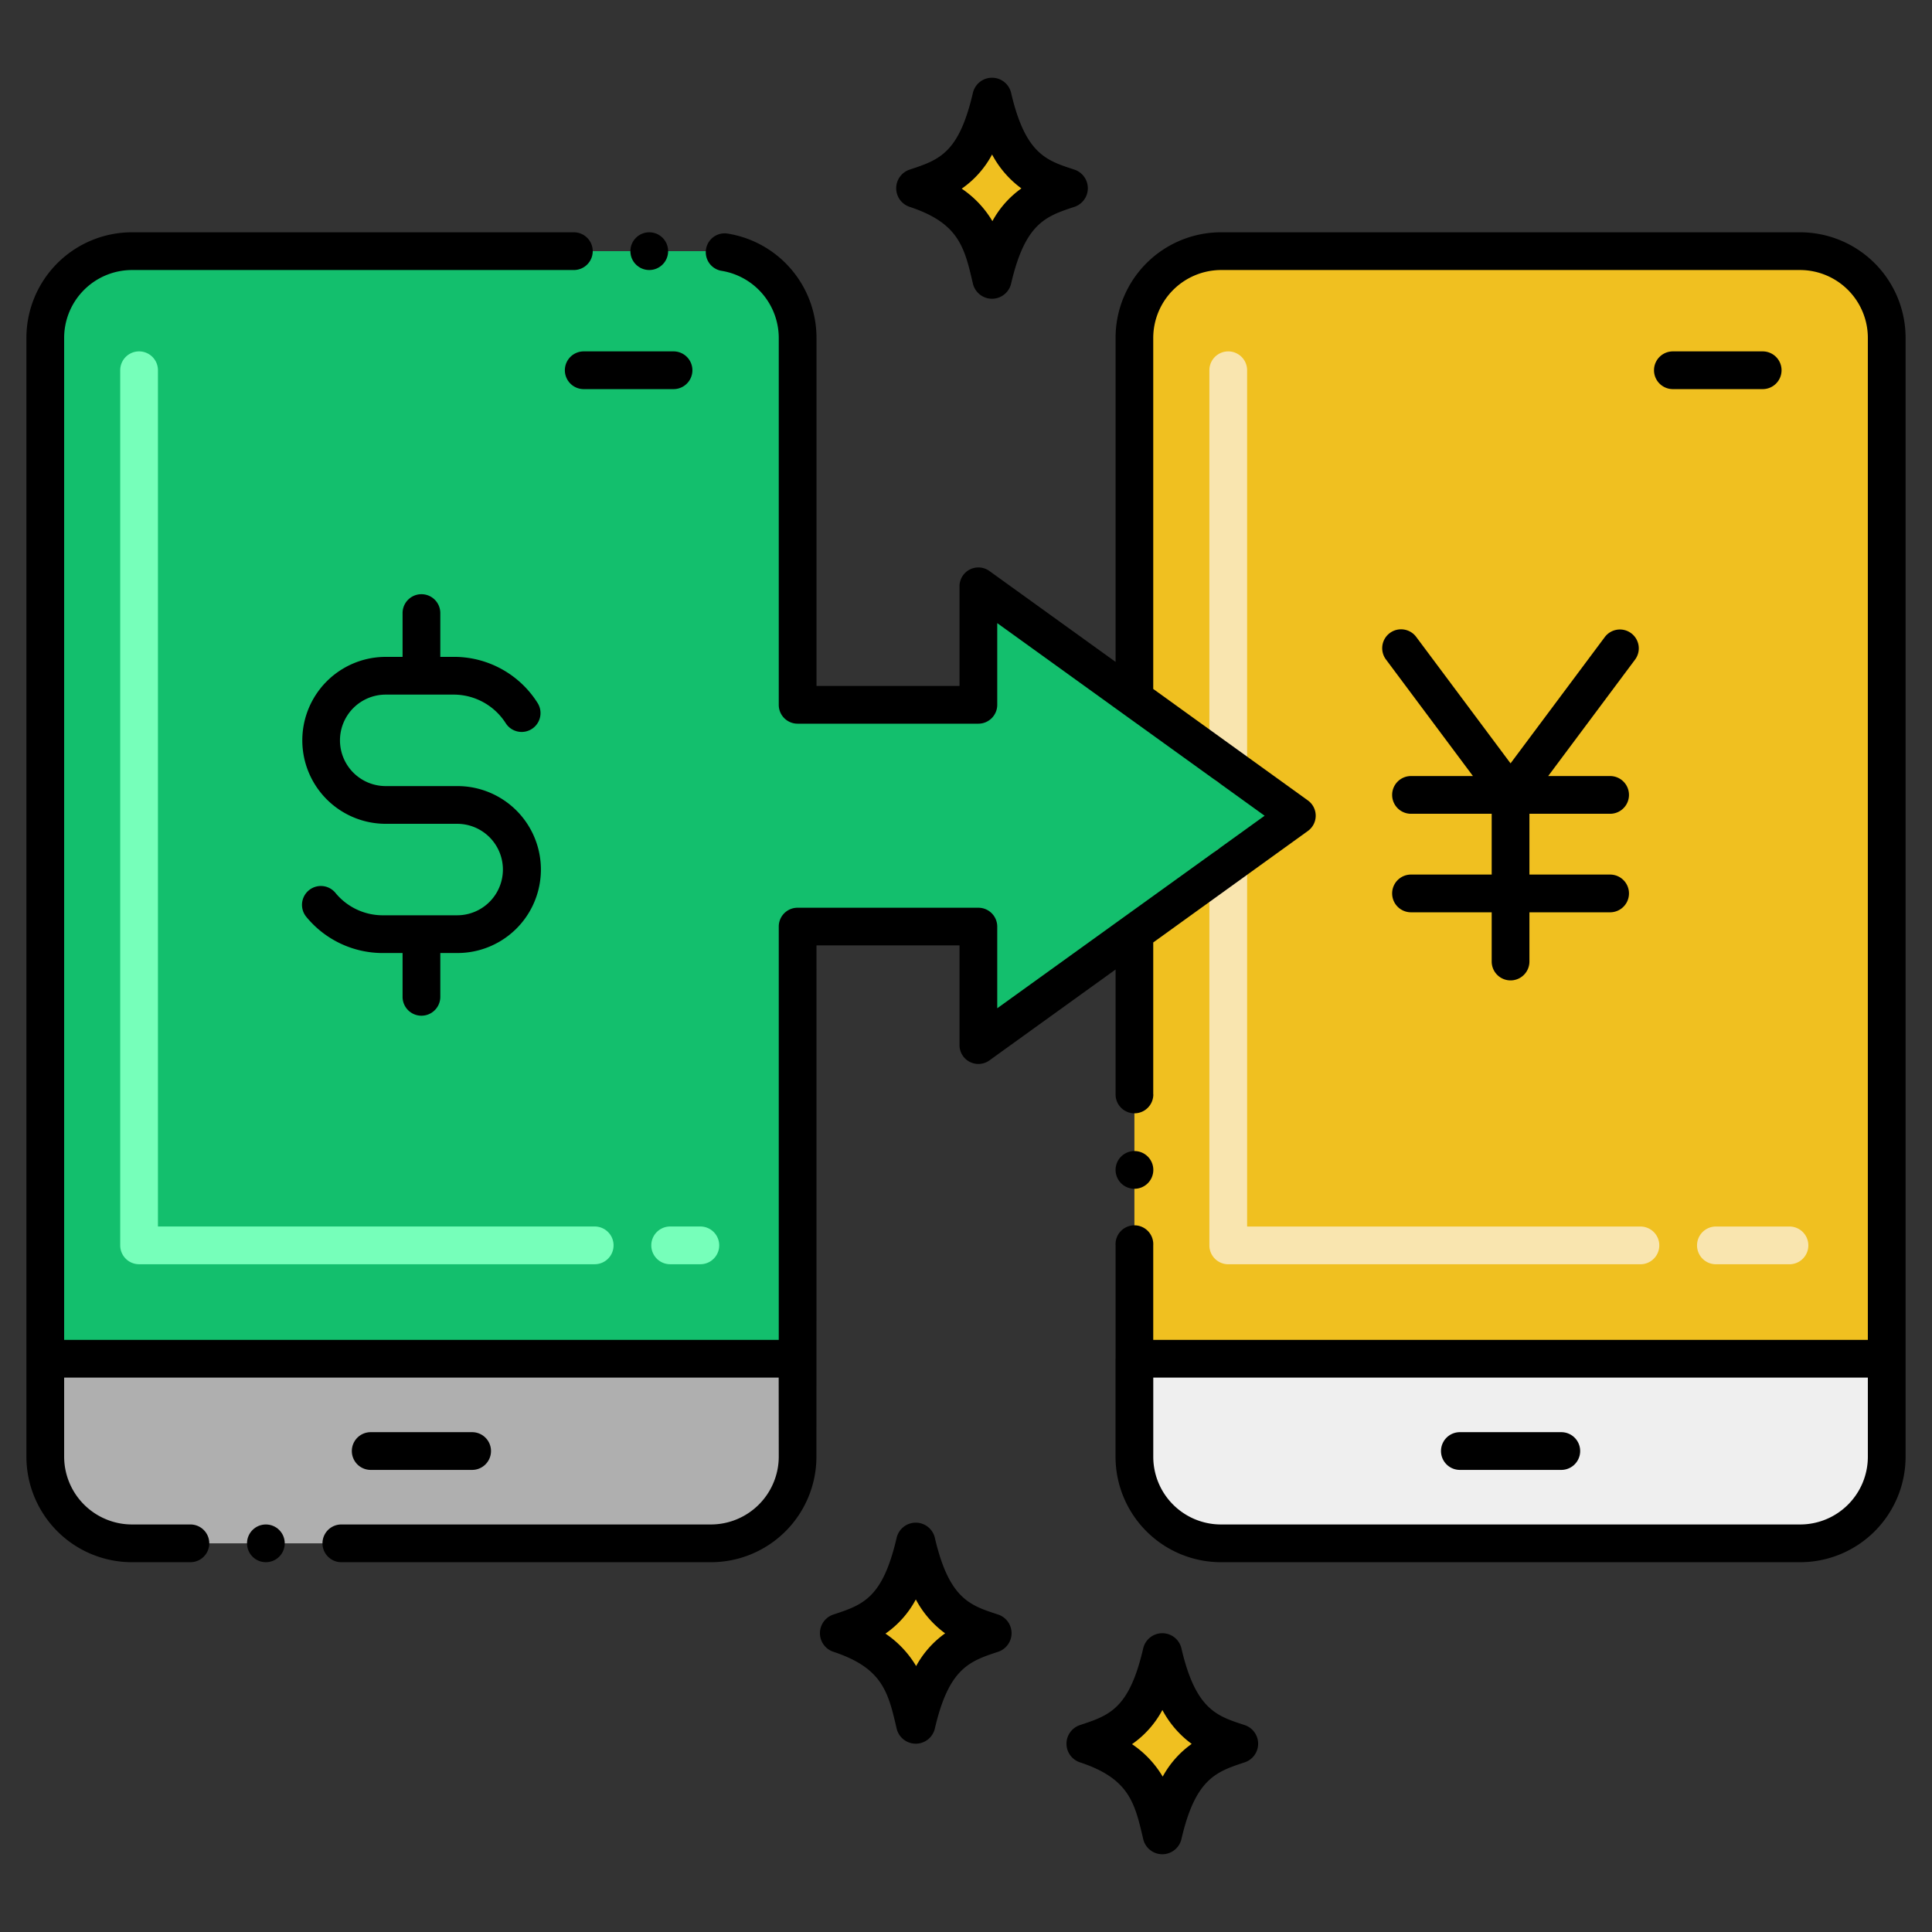 <svg height="512" viewBox="0 0 256 256" width="512" xmlns="http://www.w3.org/2000/svg"><rect x="0" y="0" width="256" height="256" fill="#333333" stroke="none"/><path d="m150.315 92.576-20.676-14.89v15.714h-23.953v-48.655a11.476 11.476 0 0 0 -11.467-11.468h-76.751a11.476 11.476 0 0 0 -11.468 11.468v135.293h99.685v-57.262h23.953v15.71l20.677-14.886 21.527-15.509z" fill="#13bf6d"/><g fill="#f0c020"><path d="m141.551 24.943c-3.868-1.278-7.862-2.4-10.1-12.056-2.066 8.9-5.375 10.493-10.105 12.056 7.715 2.549 8.879 6.77 10.105 12.055 2.109-9.111 5.606-10.57 10.1-12.055z"/><path d="m131.446 216.4c-3.868-1.278-7.862-2.395-10.105-12.055-2.065 8.9-5.374 10.492-10.1 12.055 7.714 2.549 8.878 6.77 10.1 12.056 2.114-9.108 5.611-10.568 10.105-12.056z"/><path d="m164.117 231.051c-3.867-1.278-7.862-2.395-10.1-12.055-2.066 8.9-5.375 10.492-10.105 12.055 7.715 2.549 8.879 6.77 10.105 12.056 2.11-9.107 5.606-10.571 10.1-12.056z"/></g><path d="m250 180.039v13a11.47 11.47 0 0 1 -11.466 11.461h-76.754a11.47 11.47 0 0 1 -11.466-11.466v-13z" fill="#efefef"/><path d="m250 44.745v135.293h-99.685v-56.438l21.527-15.509-21.527-15.51v-47.836a11.476 11.476 0 0 1 11.467-11.468h76.751a11.476 11.476 0 0 1 11.467 11.468z" fill="#f0c020"/><path d="m105.686 180.039v13a11.47 11.47 0 0 1 -11.466 11.461h-76.754a11.47 11.47 0 0 1 -11.466-11.466v-13z" fill="#afafaf"/><path d="m162.749 104.033a2.5 2.5 0 0 1 -2.5-2.5v-52.472a2.5 2.5 0 0 1 5 0v52.472a2.5 2.5 0 0 1 -2.5 2.5z" fill="#f9e5af"/><path d="m237.115 167.521h-9.749a2.5 2.5 0 0 1 0-5h9.749a2.5 2.5 0 0 1 0 5zm-19.749 0h-54.617a2.5 2.5 0 0 1 -2.5-2.5v-50.382a2.5 2.5 0 1 1 5 0v47.882h52.117a2.5 2.5 0 0 1 0 5z" fill="#f9e5af"/><path d="m92.8 167.517h-4a2.5 2.5 0 0 1 0-5h4a2.5 2.5 0 1 1 0 5zm-14 0h-60.371a2.5 2.5 0 0 1 -2.5-2.5v-115.957a2.5 2.5 0 0 1 5 0v113.457h57.871a2.5 2.5 0 1 1 0 5z" fill="#76ffba"/><path d="m133.976 12.3a2.6 2.6 0 0 0 -5.06 0c-1.862 8.019-4.459 8.878-8.389 10.177a2.6 2.6 0 0 0 0 4.932c6.529 2.157 7.269 5.347 8.389 10.176a2.6 2.6 0 0 0 5.06 0c1.86-8.019 4.6-8.924 8.389-10.176a2.6 2.6 0 0 0 0-4.933c-3.641-1.199-6.485-1.976-8.389-10.176zm-2.478 17a13.493 13.493 0 0 0 -4.066-4.3 12.877 12.877 0 0 0 4.024-4.529 13.252 13.252 0 0 0 3.884 4.494 12.843 12.843 0 0 0 -3.84 4.335z"/><path d="m118.811 229.046a2.6 2.6 0 0 0 5.061 0c1.86-8.02 4.6-8.925 8.389-10.177a2.6 2.6 0 0 0 0-4.932c-3.642-1.2-6.486-1.975-8.39-10.177a2.6 2.6 0 0 0 -5.059 0c-1.863 8.02-4.459 8.878-8.39 10.177a2.6 2.6 0 0 0 0 4.932c6.529 2.157 7.269 5.348 8.389 10.177zm2.54-17.112a13.259 13.259 0 0 0 3.884 4.493 12.852 12.852 0 0 0 -3.842 4.335 13.492 13.492 0 0 0 -4.066-4.3 12.873 12.873 0 0 0 4.024-4.528z"/><path d="m151.482 243.694a2.6 2.6 0 0 0 5.061 0c1.86-8.02 4.6-8.924 8.389-10.176a2.6 2.6 0 0 0 0-4.933c-3.641-1.2-6.486-1.975-8.39-10.177a2.6 2.6 0 0 0 -5.059 0c-1.862 8.02-4.459 8.878-8.39 10.177a2.6 2.6 0 0 0 0 4.933c6.529 2.156 7.269 5.347 8.389 10.176zm2.54-17.112a13.259 13.259 0 0 0 3.884 4.493 12.853 12.853 0 0 0 -3.842 4.335 13.481 13.481 0 0 0 -4.066-4.3 12.863 12.863 0 0 0 4.024-4.528z"/><circle cx="86.03" cy="33.28" r="2.5"/><path d="m238.53 30.78h-76.75a13.979 13.979 0 0 0 -13.96 13.96v42.965l-16.72-12.045a2.5 2.5 0 0 0 -3.96 2.029v13.2h-18.95v-46.149a13.991 13.991 0 0 0 -11.78-13.79 2.5 2.5 0 1 0 -.78 4.94 9.022 9.022 0 0 1 7.56 8.85v48.66a2.492 2.492 0 0 0 2.5 2.491h23.95a2.5 2.5 0 0 0 2.5-2.491v-10.831l35.43 25.521-35.43 25.51v-10.82a2.5 2.5 0 0 0 -2.5-2.5h-23.95a2.488 2.488 0 0 0 -2.5 2.5v54.76h-94.69v-132.8a9 9 0 0 1 8.97-8.96h58.56a2.5 2.5 0 0 0 .02-5h-58.58a13.994 13.994 0 0 0 -13.97 13.96v148.29a13.99 13.99 0 0 0 13.97 13.97h7.76a2.5 2.5 0 0 0 0-5h-7.76a9 9 0 0 1 -8.97-8.97v-10.49h94.68l.01 10.49a9.007 9.007 0 0 1 -8.97 8.97h-48.99a2.5 2.5 0 1 0 0 5h48.99a13.982 13.982 0 0 0 13.96-13.97c0-.607.01-9.313.01-67.76h18.95v13.209a2.5 2.5 0 0 0 3.96 2.031l16.72-12.045v16.555a2.5 2.5 0 1 0 5 0c0-.01 0-.01-.01-.02v-20.12l20.49-14.771a2.493 2.493 0 0 0 0-4.049l-20.49-14.77v-46.55a9.012 9.012 0 0 1 8.97-8.96h76.75a9 9 0 0 1 8.97 8.96v132.8h-94.69v-12.52a2.5 2.5 0 1 0 -4.99 0v14.965c0 .018-.006.035-.006.053v13a13.982 13.982 0 0 0 13.966 13.962h76.754a13.982 13.982 0 0 0 13.966-13.966v-148.294a13.988 13.988 0 0 0 -13.97-13.96zm8.97 162.254a8.976 8.976 0 0 1 -8.966 8.966h-76.754a8.976 8.976 0 0 1 -8.966-8.966v-10.494h94.686z"/><path d="m150.32 157.52a2.5 2.5 0 1 0 -2.5-2.5 2.5 2.5 0 0 0 2.5 2.5z"/><path d="m193.44 194.77h13.44a2.5 2.5 0 0 0 0-5h-13.44a2.5 2.5 0 0 0 0 5z"/><path d="m233.565 51.56a2.5 2.5 0 0 0 0-5h-11.9a2.5 2.5 0 0 0 0 5z"/><path d="m216.142 83.908a2.5 2.5 0 0 0 -3.5.509l-12.487 16.732-12.484-16.732a2.5 2.5 0 1 0 -4.007 2.99l11.509 15.423h-8.207a2.5 2.5 0 0 0 0 5h10.691v8.054h-10.691a2.5 2.5 0 0 0 0 5h10.691v6.524a2.5 2.5 0 0 0 5 0v-6.524h10.691a2.5 2.5 0 0 0 0-5h-10.691v-8.054h10.691a2.5 2.5 0 0 0 0-5h-8.206l11.508-15.423a2.5 2.5 0 0 0 -.508-3.499z"/><path d="m62.56 194.77a2.5 2.5 0 0 0 0-5h-13.44a2.5 2.5 0 0 0 0 5z"/><circle cx="35.23" cy="204.5" r="2.5"/><path d="m74.847 49.06a2.5 2.5 0 0 0 2.5 2.5h11.9a2.5 2.5 0 0 0 0-5h-11.9a2.5 2.5 0 0 0 -2.5 2.5z"/><path d="m60.609 104.16h-9.532a6.06 6.06 0 1 1 .063-12.12h9.128a8.2 8.2 0 0 1 6.747 3.793 2.5 2.5 0 0 0 4.212-2.695 13.081 13.081 0 0 0 -10.94-6.1h-1.944v-5.803a2.5 2.5 0 0 0 -5 0v5.805h-2.184a11.06 11.06 0 1 0 -.082 22.12h9.532a6.06 6.06 0 1 1 -.063 12.12h-9.96a8.1 8.1 0 0 1 -6.148-2.981 2.5 2.5 0 0 0 -3.842 3.2 13.1 13.1 0 0 0 9.971 4.782h2.776v5.805a2.5 2.5 0 0 0 5 0v-5.806h2.269a11.06 11.06 0 0 0 0-22.12z"/></svg>